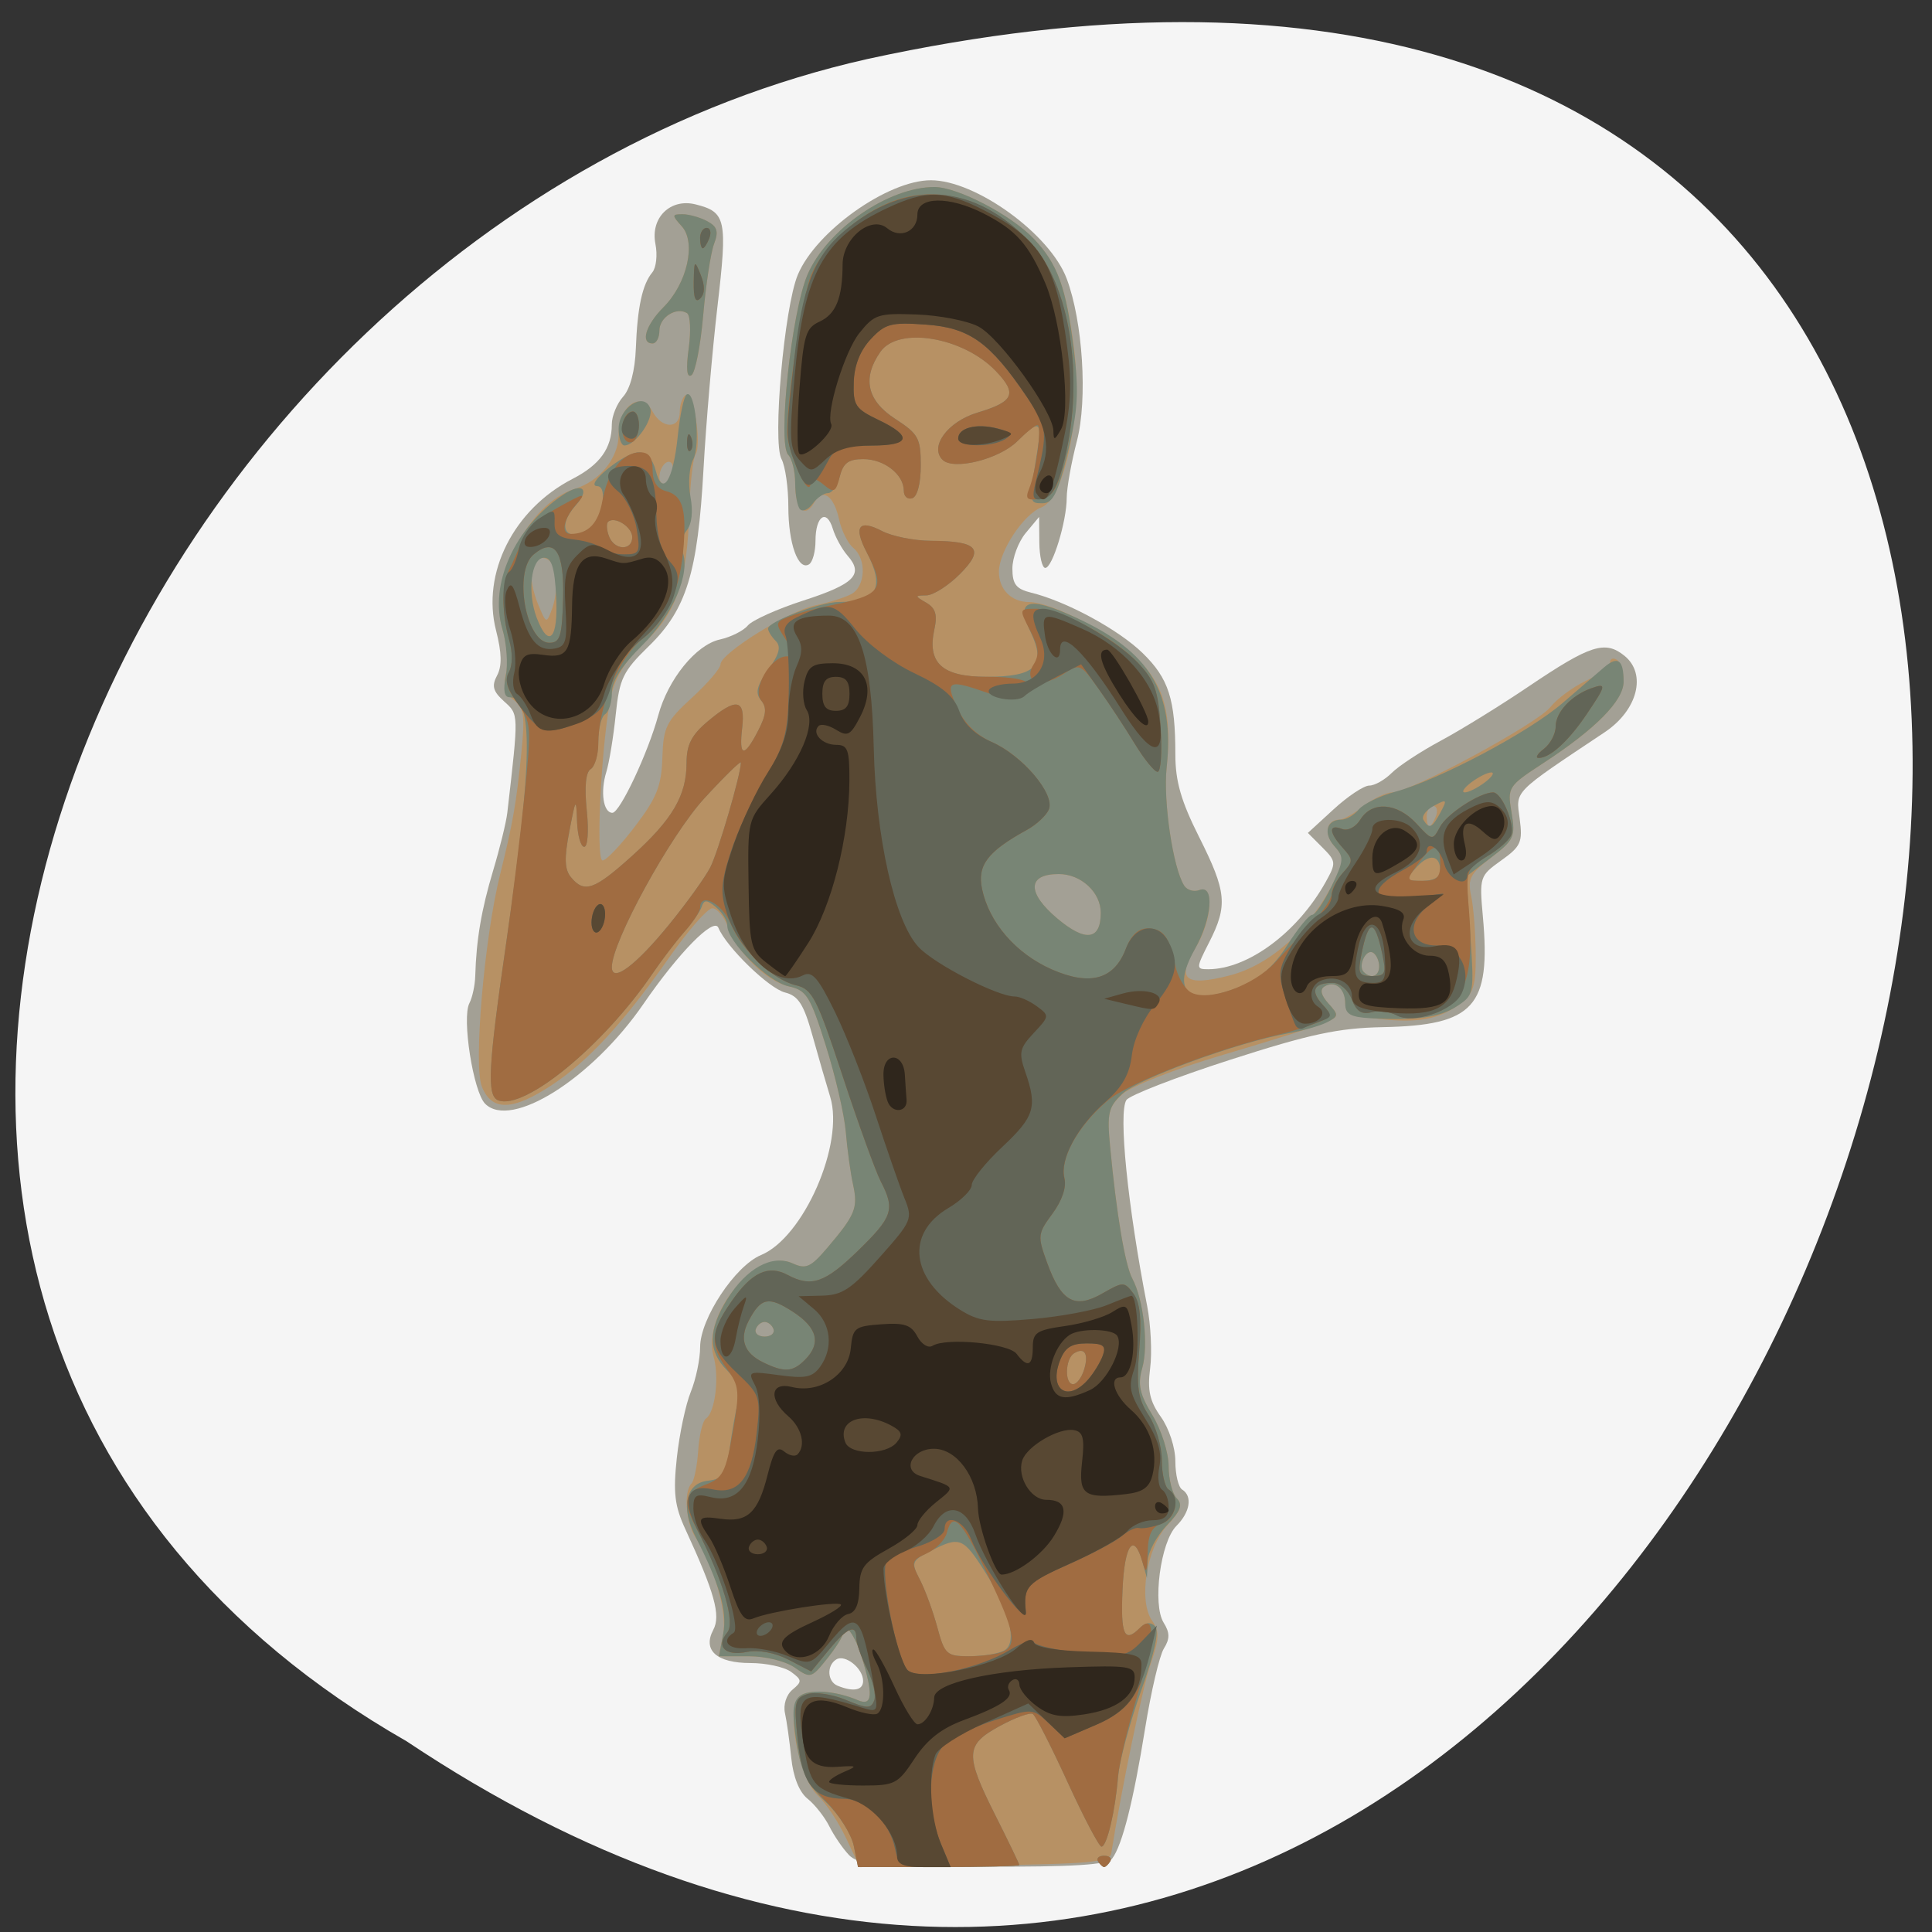 <svg xmlns="http://www.w3.org/2000/svg" viewBox="0 0 256 256"><rect x="0" y="0" width="256" height="256" fill="#333333" stroke="none"/><g style="fill:#f5f5f5"><path d="m -1374.42 1658.71 c 127.95 -192.46 -280.09 -311 -226.07 -62.2 23.02 102.82 167.39 165.22 226.07 62.2 z" transform="matrix(0 0.986 -0.982 0 1682.72 1585.9)" style="color:#000"/></g><g transform="matrix(0.58 0 0 0.657 81.16 50.651)"><path d="m 53.974 296.98 c -1.375 -1.275 -3.376 -3.862 -4.448 -5.749 -1.071 -1.886 -3.306 -4.387 -4.966 -5.558 -1.9 -1.34 -3.279 -4.39 -3.721 -8.231 -0.386 -3.356 -1.033 -7.42 -1.438 -9.03 -0.423 -1.682 0.308 -3.696 1.716 -4.729 2.222 -1.631 2.193 -1.967 -0.311 -3.586 -1.52 -0.983 -5.686 -1.787 -9.258 -1.787 -7.758 0 -11.02 -2.57 -8.517 -6.708 1.745 -2.884 0.284 -7.523 -6.393 -20.294 -2.442 -4.671 -2.803 -7.353 -1.94 -14.404 0.583 -4.765 2.02 -10.746 3.191 -13.29 1.172 -2.544 2.13 -6.605 2.13 -9.02 0 -5.725 8 -16.404 13.915 -18.57 9.739 -3.567 19.09 -22.459 15.797 -31.906 -0.856 -2.455 -2.673 -8 -4.04 -12.333 -1.993 -6.321 -3.229 -8.04 -6.285 -8.714 -3.678 -0.816 -13.406 -9.162 -15.22 -13.06 -1.021 -2.193 -9.05 5.02 -17.11 15.364 -11.722 15.06 -30.25 25.376 -36.17 20.14 -2.717 -2.402 -5.361 -17.306 -3.599 -20.288 0.675 -1.142 1.277 -3.612 1.337 -5.487 0.237 -7.3 1.396 -13.338 4.08 -21.243 1.537 -4.527 2.995 -9.774 3.241 -11.66 2.626 -20.18 2.638 -19.788 -0.719 -22.464 -2.561 -2.042 -2.894 -3.125 -1.611 -5.243 1.141 -1.885 1.069 -4.557 -0.243 -9.09 c -3.344 -11.541 4.03 -24.437 17.479 -30.553 6.249 -2.842 8.972 -6.177 8.972 -10.989 0 -1.688 1.166 -4.208 2.592 -5.601 1.611 -1.574 2.707 -5.249 2.897 -9.71 0.353 -8.306 1.485 -12.922 3.766 -15.352 c 0.889 -0.947 1.208 -3.521 0.711 -5.722 -1.193 -5.274 3.399 -9.268 9.179 -7.985 6.956 1.544 7.31 3.01 4.987 20.607 -1.188 9 -2.622 23.771 -3.188 32.825 -1.303 20.861 -3.899 28.28 -12.478 35.652 -5.928 5.095 -6.721 6.542 -7.573 13.827 -0.523 4.475 -1.49 9.679 -2.148 11.566 -1.402 4.02 -0.691 8.231 1.389 8.231 1.706 0 8.141 -12.07 10.475 -19.655 2.25 -7.308 8.633 -14.242 14.08 -15.301 2.511 -0.488 5.382 -1.757 6.381 -2.822 0.999 -1.064 6.717 -3.331 12.706 -5.04 11.628 -3.312 13.826 -5.274 10.11 -9.02 -1.282 -1.292 -2.813 -3.747 -3.402 -5.456 -1.418 -4.115 -3.95 -2.564 -3.95 2.421 0 2.174 -0.663 4.316 -1.473 4.759 -2.474 1.352 -4.732 -4.192 -4.732 -11.618 0 -3.872 -0.704 -8.203 -1.565 -9.625 -2.099 -3.468 0.625 -30.608 3.729 -37.16 4.157 -8.775 20.563 -19.06 30.402 -19.06 10.236 0 27.19 10.836 31.02 19.832 3.691 8.654 4.814 24.353 2.343 32.743 -1.283 4.354 -2.332 9.513 -2.332 11.463 0 4.732 -3.261 14.15 -4.899 14.15 -0.718 0 -1.329 -2.315 -1.357 -5.144 l -0.052 -5.144 l -3.051 3.238 c -1.678 1.781 -3.051 5.01 -3.051 7.176 0 3.157 0.845 4.12 4.266 4.859 8.04 1.737 19.948 7.43 25.483 12.184 5.95 5.111 7.481 9.298 7.481 20.463 0 5.393 1.309 9.408 5.425 16.633 6.28 11.03 6.582 13.816 2.3 21.239 -3.02 5.235 -3.03 5.432 -0.231 5.432 9.09 0 20.465 -7.459 26.851 -17.602 2.425 -3.852 2.389 -4.176 -0.764 -6.965 l -3.307 -2.925 l 5.892 -4.773 c 3.241 -2.625 6.9 -4.773 8.133 -4.773 1.232 0 3.541 -1.15 5.131 -2.556 1.59 -1.406 6.65 -4.337 11.247 -6.514 4.596 -2.177 13.616 -7.093 20.04 -10.925 14.08 -8.39 17.47 -9.348 21.893 -6.181 5.128 3.672 2.982 10.992 -4.516 15.41 -21.16 12.465 -20.304 11.702 -19.435 17.43 0.72 4.747 0.296 5.593 -4.22 8.438 -4.909 3.091 -5 3.343 -4.181 11.35 1.861 18.15 -1.998 21.904 -22.879 22.267 -10.162 0.177 -16.631 1.398 -34.856 6.581 -12.308 3.5 -22.974 7.15 -23.701 8.112 -1.879 2.483 0.275 21.371 4.735 41.53 0.835 3.772 1.142 9.433 0.683 12.579 -0.648 4.442 -0.098 6.635 2.462 9.814 1.867 2.319 3.296 6.197 3.296 8.945 0 2.668 0.698 5.233 1.551 5.699 2.411 1.318 1.835 4.55 -1.306 7.328 -3.638 3.217 -5.521 15.834 -2.915 19.524 1.432 2.028 1.442 3.239 0.045 5.219 -1 1.418 -2.93 8.671 -4.285 16.12 -2.667 14.649 -5.21 23.52 -7.52 26.23 -1.08 1.267 -8.809 1.693 -29.582 1.633 -24.307 -0.07 -28.459 -0.396 -30.62 -2.401 z m 3.276 -35.07 c 0 -2.532 -4.112 -5.427 -6.137 -4.32 -2.231 1.219 -2.035 4.461 0.32 5.302 3.611 1.288 5.817 0.916 5.817 -0.981 z" style="fill:#a3a095"/><path d="m 53.37 293.65 c -1.706 -3.211 -4.644 -7.121 -6.529 -8.687 -4.406 -3.663 -7.282 -17.619 -4.11 -19.947 2.07 -1.519 8.19 -1.153 13.354 0.8 3.322 1.256 3.531 -1.113 0.786 -8.891 -1.681 -4.762 -4.261 -7.435 -4.284 -4.437 -0.004 0.566 -1.638 2.83 -3.63 5.03 -3.502 3.87 -3.746 3.927 -7.318 1.715 -2.092 -1.296 -6.658 -2.289 -10.525 -2.289 h -6.829 l 0.988 -4.369 c 0.992 -4.388 -2.119 -14.05 -6.312 -19.599 -2.203 -2.916 -2.744 -9.25 -0.928 -10.856 0.614 -0.543 1.31 -3.54 1.546 -6.661 0.236 -3.12 1.026 -6.02 1.755 -6.443 2.108 -1.224 3.108 -8.36 1.755 -12.53 -2.785 -8.587 10.06 -22 17.996 -18.805 3.128 1.26 4.161 0.863 7.941 -3.057 6.462 -6.701 7.099 -8.08 5.929 -12.811 -0.588 -2.377 -1.332 -7.147 -1.654 -10.599 -0.322 -3.452 -2.372 -11.276 -4.554 -17.387 -3.546 -9.927 -4.438 -11.202 -8.374 -11.966 -5.133 -0.997 -11.707 -6.646 -14.01 -12.04 -0.886 -2.075 -2.501 -3.751 -3.589 -3.726 -1.088 0.026 -5.468 4.441 -9.734 9.812 -10.608 13.355 -18.412 20.861 -26.799 25.773 -9.03 5.29 -13.821 5.402 -16.09 0.378 -1.948 -4.318 0.566 -30.05 4.189 -42.868 2.89 -10.227 3.69 -14.277 4.848 -24.552 0.842 -7.467 0.578 -9.04 -1.771 -10.561 -1.987 -1.285 -2.478 -2.781 -1.752 -5.337 0.554 -1.954 0.205 -5.922 -0.776 -8.818 -3.284 -9.694 5.887 -25.545 16.432 -28.399 5.784 -1.566 10.08 -6.258 10.08 -11 0 -5.834 5.153 -8.913 7.746 -4.628 2.132 3.522 6.216 3.587 6.216 0.098 0 -1.464 0.611 -2.996 1.357 -3.405 1.716 -0.938 3.746 9.8 2.256 11.932 -0.609 0.871 -1.249 5.931 -1.424 11.244 c -0.469 14.291 -2.925 20.743 -10.137 26.632 -4.066 3.32 -6.688 6.922 -7.637 10.493 -2.213 8.327 -3.743 33.559 -2.035 33.559 c 0.808 0 4.152 -3.113 7.433 -6.917 4.922 -5.708 6.01 -8.116 6.211 -13.778 0.222 -6.189 0.885 -7.378 6.764 -12.13 3.585 -2.898 6.518 -5.924 6.518 -6.725 0 -2.233 15.601 -10.787 21.718 -11.908 2.986 -0.547 6.651 -1.561 8.144 -2.252 3.28 -1.52 3.57 -7.06 0.488 -9.319 -1.225 -0.899 -2.675 -3.437 -3.222 -5.639 -1.231 -4.956 -3.797 -6.536 -5.709 -3.514 -2.1 3.319 -4.354 1.373 -4.354 -3.758 0 -2.445 -0.71 -5.074 -1.578 -5.841 -2.504 -2.214 0.722 -28.861 4.404 -36.38 4.461 -9.105 18.489 -17.649 28.976 -17.649 5.319 0 17.616 5.669 22.781 10.503 5.319 4.978 7.281 9.662 9.08 21.672 1.958 13.08 -2.054 30.622 -7.413 32.424 -4.07 1.368 -9.696 8.891 -9.705 12.975 -0.007 3.585 2.829 6.101 6.897 6.118 5.194 0.022 18.673 6.211 24.588 11.29 6.284 5.396 8.127 11.355 6.829 22.08 -0.82 6.775 1.461 20.338 4.01 23.828 0.664 0.91 2.232 1.307 3.484 0.882 3.476 -1.18 2.891 6.159 -0.934 11.707 -4.386 6.362 -2.309 7.82 7.857 5.516 9.32 -2.112 18.532 -9.45 23.801 -18.958 2.384 -4.301 2.393 -4.883 0.109 -7.115 -2.49 -2.433 -1.861 -5.347 1.153 -5.347 0.882 0 3.378 -1.235 5.547 -2.744 2.169 -1.509 5.105 -2.744 6.524 -2.744 4.056 0 33.13 -13.855 36.12 -17.21 1.477 -1.66 5.147 -4.052 8.157 -5.315 3.01 -1.263 5.472 -2.921 5.472 -3.684 0 -0.764 0.698 -1.01 1.551 -0.541 0.853 0.466 1.551 2.389 1.551 4.274 0 3.97 -6.182 9.551 -18.343 16.559 -8.092 4.664 -8.24 4.867 -7.259 9.997 0.925 4.843 0.579 5.52 -4.609 9.02 -4.813 3.246 -5.471 4.34 -4.635 7.705 0.536 2.157 1.01 7.399 1.053 11.649 0.067 6.563 -0.474 8.095 -3.586 10.171 -4.742 3.163 -9.745 3.966 -18.853 3.02 -5.745 -0.594 -7.368 -1.307 -7.368 -3.234 0 -2.899 -2.404 -4.549 -4.755 -3.264 -1.084 0.593 -0.752 1.783 0.967 3.463 2.479 2.422 2.422 2.632 -1.062 3.915 -2.025 0.745 -12.408 3.626 -23.07 6.401 -10.948 2.848 -20.962 6.309 -23 7.947 -3.181 2.558 -3.513 3.796 -2.801 10.451 1.473 13.767 3.419 23.977 5.1 26.755 2.577 4.259 3.723 13.469 2.244 18.03 -1.069 3.297 -0.597 5.21 2.346 9.51 2.035 2.973 3.688 7.563 3.692 10.253 0.005 2.678 0.841 5.607 1.859 6.507 1.434 1.268 0.952 2.489 -2.138 5.419 -4.768 4.52 -6.703 15.213 -3.486 19.273 1.695 2.141 1.641 3.586 -0.327 8.629 -1.875 4.807 -6.76 25.556 -9.02 38.29 -0.306 1.728 -4.94 2.114 -28.916 2.409 l -28.551 0.352 l -3.103 -5.839 z m -16.585 -102.65 c -0.306 -0.811 -1.219 -1.475 -2.03 -1.475 -0.811 0 -1.724 0.664 -2.03 1.475 -0.306 0.811 0.608 1.475 2.03 1.475 1.422 0 2.335 -0.664 2.03 -1.475 z m 138.36 -73.21 c 0 -1.087 -0.625 -2.318 -1.389 -2.736 -1.597 -0.873 -3.522 2.656 -2.124 3.892 1.665 1.472 3.513 0.863 3.513 -1.157 z m -63.6 -10.772 c 0 -4.147 -4.513 -7.828 -9.597 -7.828 -7.188 0 -7.329 3.75 -0.337 8.955 6.44 4.794 9.933 4.397 9.933 -1.127 z m 76.57 -19.488 c 0.491 -1.132 0.217 -2.058 -0.61 -2.058 -0.826 0 -1.503 0.926 -1.503 2.058 0 1.132 0.274 2.058 0.61 2.058 0.335 0 1.011 -0.926 1.503 -2.058 z m -200.99 -48.645 c -0.53 -4.02 -4.793 -4.757 -5.617 -0.973 -0.301 1.38 0.337 4.396 1.418 6.702 1.957 4.178 1.969 4.182 3.311 0.973 0.741 -1.771 1.14 -4.787 0.888 -6.702 z m 26.688 -21.477 c 0 -1.132 -0.698 -1.676 -1.551 -1.21 -0.853 0.466 -1.551 1.774 -1.551 2.905 0 1.132 0.698 1.676 1.551 1.21 0.853 -0.466 1.551 -1.774 1.551 -2.905 z m 3.595 -24.26 c 0.539 -3.48 0.363 -6.665 -0.392 -7.078 -2.424 -1.325 -6.306 0.842 -6.306 3.521 0 1.428 -0.698 2.597 -1.551 2.597 -2.85 0 -1.595 -3.703 2.476 -7.303 5.422 -4.795 7.537 -13.05 4.181 -16.333 -2.285 -2.233 -2.27 -2.428 0.185 -2.428 1.468 0 3.997 0.629 5.621 1.397 2.326 1.101 2.66 2.074 1.576 4.595 -0.756 1.759 -1.873 8.243 -2.481 14.409 -0.608 6.166 -1.822 11.602 -2.698 12.08 -1.052 0.575 -1.259 -1.278 -0.611 -5.458 z" style="fill:#b79164"/><path d="m 55.11 295.17 c -0.535 -2.364 -3.394 -6.319 -6.354 -8.787 -4.31 -3.595 -5.653 -6.02 -6.744 -12.167 -1.047 -5.906 -0.882 -8.03 0.717 -9.203 2.07 -1.519 8.19 -1.153 13.354 0.8 3.322 1.256 3.531 -1.113 0.786 -8.891 -1.681 -4.762 -4.261 -7.435 -4.284 -4.437 -0.004 0.566 -1.638 2.83 -3.63 5.03 -3.502 3.87 -3.746 3.927 -7.318 1.715 -2.088 -1.293 -6.657 -2.289 -10.504 -2.289 h -6.808 l 0.972 -4.583 c 0.953 -4.492 -0.864 -10.11 -6.291 -19.443 -3.482 -5.99 -2.306 -10.853 2.75 -11.372 3.536 -0.363 4.19 -1.213 5.01 -6.515 0.52 -3.354 1.368 -7.588 1.885 -9.41 0.669 -2.356 -0.05 -4.187 -2.491 -6.345 -4.349 -3.846 -4.347 -8.05 0.007 -14.277 4.428 -6.336 10.301 -9.178 15.03 -7.274 2.985 1.203 4.101 0.76 7.826 -3.103 6.462 -6.701 7.099 -8.08 5.929 -12.811 -0.588 -2.377 -1.332 -7.147 -1.654 -10.599 -0.322 -3.452 -2.372 -11.276 -4.554 -17.387 -3.591 -10.05 -4.404 -11.195 -8.527 -11.996 -4.734 -0.919 -13.996 -9.01 -13.996 -12.232 0 -1.013 -1.161 -2.689 -2.579 -3.725 -2.101 -1.533 -2.706 -1.549 -3.263 -0.086 -0.376 0.988 -2.182 3.289 -4.01 5.112 -1.832 1.823 -5.075 5.58 -7.208 8.348 -11.196 14.531 -29.24 27.627 -35.26 25.585 -2.655 -0.901 -2.329 -6.566 1.838 -31.925 6.03 -36.711 6.21 -49.38 0.692 -49.38 -1.171 0 -1.45 -1.475 -0.812 -4.294 0.534 -2.362 0.188 -6.607 -0.77 -9.433 -3.069 -9.06 2.779 -20.524 13.808 -27.07 4.434 -2.631 6.356 -1.218 2.915 2.144 -4.432 4.331 -2.206 7.662 3.118 4.667 2.885 -1.623 4.368 -8.53 1.842 -8.582 -3.202 -0.066 6.152 -6.816 9.446 -6.816 1.785 0 3.232 1.353 3.877 3.628 1.555 5.478 3.991 2.146 5.05 -6.902 0.499 -4.279 1.419 -8.06 2.044 -8.401 1.947 -1.064 3.226 10.234 1.484 13.11 -0.904 1.494 -1.186 4.875 -0.626 7.514 0.641 3.02 0.314 5.546 -0.883 6.822 -1.045 1.114 -1.467 3.03 -0.936 4.247 1.901 4.381 -2.197 12.799 -9.204 18.908 -4.606 4.02 -6.926 7.21 -6.926 9.538 0 1.925 -0.698 3.881 -1.551 4.348 -0.853 0.466 -1.551 2.936 -1.551 5.487 0 2.552 -0.786 5.069 -1.746 5.594 -1.127 0.616 -1.442 3.566 -0.888 8.312 0.485 4.154 0.232 7.357 -0.58 7.357 -0.792 0 -1.531 -2.315 -1.643 -5.144 -0.192 -4.845 -0.295 -4.727 -1.765 2.033 -1.184 5.442 -1.088 7.68 0.394 9.26 3.048 3.248 5.297 2.557 13.881 -4.269 c 9.296 -7.391 12.513 -12.234 12.513 -18.837 c 0 -3.617 1.136 -5.593 4.773 -8.299 6.625 -4.93 8.704 -4.602 7.932 1.25 -0.781 5.918 0.412 6.11 3.641 0.587 1.89 -3.232 2.046 -4.659 0.671 -6.125 -1.396 -1.487 -1.031 -2.857 1.645 -6.18 2.543 -3.158 2.984 -4.67 1.696 -5.81 -0.958 -0.847 -1.742 -1.967 -1.742 -2.489 0 -1.416 11.917 -5.362 16.193 -5.362 8.765 0 10.557 -2.869 6.299 -10.09 -3.02 -5.12 -1.742 -6.657 3.518 -4.231 2.332 1.076 7.381 1.969 11.22 1.985 10.76 0.045 12.326 1.645 6.581 6.725 -2.635 2.33 -6.067 4.256 -7.625 4.279 -2.729 0.04 -2.73 0.095 -0.025 1.487 2.103 1.082 2.567 2.422 1.844 5.33 -1.692 6.812 1.743 9.603 11.818 9.603 11.359 0 13.834 -2.2 10.153 -9.03 -3.527 -6.54 -0.633 -7.36 10.323 -2.925 16.983 6.876 22.601 15.06 20.763 30.25 -0.82 6.775 1.461 20.338 4.01 23.828 0.664 0.91 2.232 1.307 3.484 0.882 3.489 -1.184 2.885 5.736 -1.04 11.911 -5.648 8.887 -1.468 11.778 10.77 7.448 4.02 -1.424 7.389 -4.102 10.339 -8.231 2.406 -3.366 4.955 -6.12 5.665 -6.12 0.71 0 2.699 -2.578 4.421 -5.73 2.873 -5.258 2.927 -5.929 0.66 -8.144 -2.624 -2.564 -1.787 -5.331 1.613 -5.331 1.125 0 2.91 -0.922 3.967 -2.048 1.057 -1.126 4.781 -2.729 8.276 -3.561 9.932 -2.365 30.578 -12.02 38.27 -17.895 3.839 -2.933 8.144 -6.2 9.566 -7.261 3.106 -2.318 4.395 -1.453 4.395 2.949 0 3.807 -6.385 9.52 -18.343 16.412 -8.092 4.664 -8.24 4.867 -7.259 9.997 0.926 4.849 0.582 5.518 -4.66 9.05 l -5.661 3.818 l 0.913 11.934 c 0.891 11.647 0.819 11.989 -3 14.201 -3.969 2.3 -9.265 2.958 -19.774 2.458 -4.617 -0.22 -5.817 -0.826 -5.817 -2.939 0 -3.066 -2.347 -4.771 -4.755 -3.455 -1.088 0.595 -0.779 1.757 0.904 3.401 2.381 2.327 2.362 2.587 -0.287 3.799 -1.564 0.715 -5.636 1.734 -9.05 2.265 -11.195 1.74 -34.05 9.11 -37.736 12.167 -3.174 2.633 -3.511 3.905 -2.801 10.545 1.473 13.767 3.419 23.977 5.1 26.755 2.577 4.259 3.723 13.469 2.244 18.03 -1.069 3.297 -0.597 5.21 2.346 9.51 2.035 2.973 3.688 7.563 3.692 10.253 0.005 2.678 0.841 5.607 1.859 6.507 1.434 1.268 0.91 2.506 -2.327 5.494 -2.298 2.121 -4.248 5.366 -4.333 7.211 l -0.155 3.354 l -1.01 -3.167 c -1.979 -6.212 -4.115 -3.609 -4.57 5.568 -0.454 9.164 0.415 10.807 4.03 7.613 1.227 -1.085 2.384 -1.184 3.396 -0.289 1.012 0.895 -0.063 5.311 -3.155 12.963 -2.579 6.384 -4.933 14.08 -5.231 17.09 -0.723 7.332 -2.61 14.404 -3.843 14.404 -0.549 0 -4.05 -5.881 -7.778 -13.07 -3.729 -7.188 -7.295 -13.351 -7.925 -13.695 -0.63 -0.345 -4.02 0.752 -7.528 2.438 -7.916 3.801 -8.02 5.705 -0.973 18.08 2.984 5.238 5.425 9.714 5.425 9.945 0 0.232 -8.29 0.422 -18.421 0.422 h -18.421 l -0.972 -4.299 z m 34.49 -39.448 c 2.923 -1.638 1.129 -7.95 -4.484 -15.778 -5.01 -6.986 -5.811 -7.257 -12.45 -4.221 -4.38 2 -4.491 2.272 -2.412 5.83 1.199 2.052 2.978 6.354 3.953 9.56 1.684 5.536 2.064 5.829 7.531 5.809 3.167 -0.011 6.705 -0.552 7.862 -1.2 z m 18.1 -56.5 c 1.162 -3.239 0.176 -4.714 -2.261 -3.382 -2.035 1.112 -2.205 6.229 -0.208 6.229 0.796 0 1.907 -1.281 2.469 -2.847 z m -70.916 -8.23 c -0.306 -0.811 -1.219 -1.475 -2.03 -1.475 -0.811 0 -1.724 0.664 -2.03 1.475 -0.306 0.811 0.608 1.475 2.03 1.475 1.422 0 2.335 -0.664 2.03 -1.475 z m -23.727 -81.76 c 3.93 -4.266 8.094 -9.38 9.255 -11.364 1.817 -3.108 7.01 -18.786 7.01 -21.16 0 -0.45 -3.765 2.803 -8.367 7.229 c -7.789 7.493 -21.11 28.949 -21.11 34.01 c 0 3.301 5.46 -0.3 13.206 -8.709 z m 162.09 8.552 c 0 -1.087 -0.625 -2.318 -1.389 -2.736 -1.597 -0.873 -3.522 2.656 -2.124 3.892 1.665 1.472 3.513 0.863 3.513 -1.157 z m -63.6 -10.772 c 0 -4.147 -4.513 -7.828 -9.597 -7.828 -7.188 0 -7.329 3.75 -0.337 8.955 6.44 4.794 9.933 4.397 9.933 -1.127 z m 77.56 -8.433 c 0 -3.274 -2.517 -3.613 -5.462 -0.735 -2.697 2.636 -2.66 2.711 1.344 2.711 2.552 0 4.119 -0.752 4.119 -1.977 z m 0.063 -11.845 c 1.581 -2.613 1.455 -2.72 -1.54 -1.303 -1.795 0.849 -2.854 2.131 -2.353 2.847 1.323 1.893 1.967 1.637 3.893 -1.544 z m 10.112 -6.03 c 1.656 -1.108 2.313 -2.01 1.46 -2.01 -0.853 0 -2.906 0.906 -4.562 2.01 -1.656 1.108 -2.313 2.01 -1.46 2.01 0.853 0 2.906 -0.906 4.562 -2.01 z m -212.15 -37.425 c -0.349 -5.914 -1.047 -7.888 -2.792 -7.888 -2.908 0 -3.867 6.959 -1.666 12.08 2.75 6.397 4.96 4.319 4.458 -4.193 z m 17.374 -12.05 c 0 -2.076 -4.09 -4.342 -5.533 -3.066 -0.41 0.362 -0.305 1.673 0.233 2.913 c 1.234 2.844 5.3 2.962 5.3 0.153 m 106.42 267.08 c -0.439 -0.629 0.187 -1.143 1.391 -1.143 1.205 0 1.831 0.514 1.391 1.143 -0.439 0.629 -1.066 1.143 -1.391 1.143 -0.326 0 -0.952 -0.514 -1.391 -1.143 z m -68.07 -272.68 c -0.616 -0.545 -1.121 -2.925 -1.121 -5.289 0 -2.364 -0.71 -4.926 -1.578 -5.693 -2.504 -2.214 0.722 -28.861 4.404 -36.38 4.461 -9.105 18.489 -17.649 28.976 -17.649 5.319 0 17.616 5.669 22.781 10.503 5.423 5.076 7.319 9.746 9.08 22.361 1.182 8.484 0.933 12.199 -1.38 20.635 -2.29 8.352 -3.381 10.288 -5.791 10.288 -3.09 0 -3.092 -0.022 -1.168 -10.631 1.09 -6.01 0.413 -6.292 -4.535 -1.917 -4.142 3.663 -14.635 5.969 -17.13 3.765 -3.02 -2.669 1.226 -7.718 7.993 -9.512 8.345 -2.211 9.147 -3.807 4.204 -8.369 -7.463 -6.889 -22.272 -9.08 -26.376 -3.895 -4.215 5.322 -3.083 9.827 3.402 13.538 5.273 3.02 5.817 3.895 5.817 9.375 0 3.618 -0.779 6.276 -1.939 6.618 -1.066 0.314 -1.939 -0.362 -1.939 -1.502 0 -3.289 -4.486 -6.385 -9.25 -6.385 -3.373 0 -4.598 0.786 -5.348 3.429 -0.535 1.886 -1.756 3.429 -2.712 3.429 -0.956 0 -2.533 0.96 -3.503 2.134 -0.971 1.174 -2.269 1.688 -2.886 1.143 z m -41.453 -16.261 c 0 -4.21 5.732 -7.535 7.192 -4.172 0.923 2.127 -3.302 7.553 -5.881 7.553 -0.721 0 -1.311 -1.522 -1.311 -3.381 z m 16.01 -16.236 c 0.539 -3.48 0.363 -6.665 -0.392 -7.078 -2.424 -1.325 -6.306 0.842 -6.306 3.521 0 1.428 -0.698 2.597 -1.551 2.597 -2.85 0 -1.595 -3.703 2.476 -7.303 5.422 -4.795 7.537 -13.05 4.181 -16.333 -2.285 -2.233 -2.27 -2.428 0.185 -2.428 1.468 0 3.997 0.629 5.621 1.397 2.326 1.101 2.66 2.074 1.576 4.595 -0.756 1.759 -1.873 8.243 -2.481 14.409 -0.608 6.166 -1.822 11.602 -2.698 12.08 -1.052 0.575 -1.259 -1.278 -0.611 -5.458 z" style="fill:#788575"/><path d="m 55.13 295.22 c -0.528 -2.334 -3.428 -6.426 -6.444 -9.09 -4.619 -4.085 -5.631 -6.096 -6.418 -12.754 -0.846 -7.154 -0.631 -7.99 2.258 -8.8 1.756 -0.493 5.717 0.037 8.803 1.177 4.833 1.786 5.729 1.801 6.462 0.113 0.468 -1.078 -0.261 -3.931 -1.619 -6.339 -1.359 -2.408 -2.47 -5.21 -2.47 -6.225 0 -2.962 -2.039 -2.181 -6.315 2.418 l -3.988 4.29 l -5.147 -2.353 c -3.137 -1.434 -6.856 -2.051 -9.525 -1.579 -4.979 0.881 -7.197 -1.062 -4.497 -3.939 1.878 -2 -1.103 -10.975 -6.834 -20.574 -3.465 -5.804 -3.1 -7.575 1.903 -9.245 3.886 -1.297 4.58 -2.48 6.163 -10.512 1.632 -8.279 1.523 -9.367 -1.277 -12.767 -4.048 -4.916 -3.863 -7.458 0.995 -13.657 4.595 -5.863 8.397 -7.443 12.847 -5.337 5.382 2.547 8.525 1.59 16.06 -4.889 7.958 -6.842 8.506 -8.312 5.206 -13.965 -1.189 -2.037 -5.103 -11.58 -8.697 -21.21 -5.879 -15.745 -6.946 -17.586 -10.636 -18.353 -5.384 -1.119 -12.355 -6.926 -15.01 -12.502 -1.922 -4.04 -6.933 -6.322 -6.933 -3.157 0 0.716 -1.571 2.862 -3.49 4.769 -1.92 1.907 -5.235 5.733 -7.368 8.501 -11.196 14.531 -29.24 27.627 -35.26 25.585 -2.657 -0.902 -2.327 -6.607 1.845 -31.925 1.305 -7.922 3.156 -21.1 4.113 -29.29 1.675 -14.335 1.616 -15.03 -1.605 -18.883 -2.392 -2.861 -2.936 -4.646 -1.912 -6.265 0.851 -1.345 0.877 -3.979 0.064 -6.486 -1.753 -5.405 -1.747 -11.172 0.015 -14.204 0.761 -1.31 2.066 -3.925 2.899 -5.811 0.833 -1.886 4.573 -4.922 8.311 -6.746 5.999 -2.927 6.478 -2.995 4.082 -0.578 -2.934 2.959 -3.583 5.952 -1.29 5.952 4.02 0 6.347 -2.129 7.262 -6.648 1.196 -5.91 4.624 -9.813 8.618 -9.813 2.046 0 2.862 1.014 2.862 3.558 0 2.384 1.01 3.791 3.051 4.263 3.67 0.849 4.637 3.399 4.065 10.718 -0.697 8.921 -3.825 15.302 -9.319 19.01 -5.45 3.676 -10.207 13.59 -10.207 21.273 0 2.266 -0.786 4.549 -1.746 5.074 -1.127 0.616 -1.442 3.566 -0.888 8.312 0.485 4.154 0.232 7.357 -0.58 7.357 -0.792 0 -1.531 -2.315 -1.643 -5.144 -0.192 -4.845 -0.295 -4.727 -1.765 2.033 -1.184 5.442 -1.088 7.68 0.394 9.26 3.048 3.248 5.297 2.557 13.881 -4.269 c 9.296 -7.391 12.513 -12.234 12.513 -18.837 c 0 -3.617 1.136 -5.593 4.773 -8.299 6.625 -4.93 8.704 -4.602 7.932 1.25 -0.781 5.918 0.412 6.11 3.641 0.587 1.859 -3.179 2.034 -4.673 0.712 -6.081 -2.148 -2.289 2.156 -8.91 5.793 -8.91 2.01 0 1.977 -0.472 -0.227 -3.447 -2.451 -3.308 -2.411 -3.495 0.985 -4.626 1.947 -0.649 5.982 -1.613 8.968 -2.143 12.12 -2.149 12.999 -3.27 8.531 -10.846 -3.02 -5.12 -1.742 -6.657 3.518 -4.231 2.332 1.076 7.381 1.969 11.22 1.985 10.76 0.045 12.326 1.645 6.581 6.725 -2.635 2.33 -6.067 4.256 -7.625 4.279 -2.729 0.04 -2.73 0.095 -0.025 1.487 2.103 1.082 2.567 2.422 1.844 5.33 -1.698 6.835 1.737 9.603 11.916 9.603 9.04 0 12.04 1.337 8.621 3.837 -1.328 0.97 -3.84 0.813 -8.127 -0.51 -9.332 -2.878 -10.03 -2.598 -7.227 2.88 1.633 3.187 4.398 5.584 8.112 7.03 6.829 2.664 14.214 10.393 12.877 13.475 -0.524 1.207 -2.787 3.085 -5.03 4.173 -9.01 4.373 -11.394 7.153 -10.244 11.951 1.62 6.756 7.714 12.972 15.83 16.15 8.812 3.447 14.359 2.091 17.03 -4.163 1.138 -2.665 2.819 -4.066 4.881 -4.066 3.636 0 5 1.575 6.324 7.294 0.522 2.257 2.091 4.741 3.486 5.519 3.802 2.121 14.432 -1.176 19.503 -6.05 2.346 -2.253 6.184 -5.871 8.531 -8.04 2.346 -2.168 4.266 -4.727 4.266 -5.685 0 -0.958 1.155 -2.871 2.567 -4.251 2.389 -2.334 2.389 -2.683 0 -5.02 -3.202 -3.129 -3.306 -4.895 -0.226 -3.849 1.372 0.466 3.131 -0.325 4.251 -1.911 2.647 -3.748 8.36 -3.381 12.761 0.818 3.652 3.485 3.712 3.492 5.401 0.7 1.609 -2.659 9.122 -6.967 12.149 -6.967 1.961 0 5.05 6.476 4.114 8.63 -0.43 0.992 -2.948 2.935 -5.595 4.317 -4.773 2.493 -4.806 2.588 -3.982 11.588 1.132 12.359 -1.151 17.973 -8.172 20.1 -3.607 1.092 -6.394 1.203 -8.303 0.33 -1.58 -0.723 -4.236 -0.999 -5.902 -0.614 -2.18 0.504 -3.429 -0.23 -4.457 -2.62 -0.803 -1.869 -2.688 -3.321 -4.31 -3.321 -4.363 0 -5.239 1.56 -2.422 4.312 2.374 2.32 2.272 2.566 -1.616 3.873 -2.283 0.768 -6.04 1.781 -8.349 2.252 -14.381 2.934 -34.32 9.73 -39.1 13.328 -6.75 5.079 -10.905 11.65 -9.842 15.565 0.502 1.849 -0.537 4.588 -2.742 7.225 -3.4 4.066 -3.45 4.491 -1.194 9.964 3.222 7.813 6.298 9.314 12.581 6.138 4.79 -2.421 5.02 -2.421 7.094 0 1.541 1.797 1.917 5.05 1.338 11.535 -0.662 7.411 -0.271 9.752 2.174 13.03 1.639 2.199 2.985 6.277 2.991 9.06 0.006 2.785 0.708 5.445 1.561 5.911 2.694 1.472 1.681 5.952 -1.551 6.859 -2.319 0.651 -3.142 2.147 -3.257 5.923 -0.123 4.01 -0.362 4.399 -1.163 1.884 -1.979 -6.212 -4.115 -3.609 -4.57 5.568 -0.448 9.04 0.425 10.798 3.851 7.768 3.715 -3.285 3.567 1.842 -0.385 13.297 -2.255 6.537 -4.294 14.12 -4.531 16.844 -0.582 6.697 -2.518 13.875 -3.743 13.875 -0.549 0 -4.05 -5.881 -7.778 -13.07 -3.729 -7.188 -7.295 -13.351 -7.925 -13.695 -0.63 -0.345 -4.02 0.752 -7.528 2.438 -7.916 3.801 -8.02 5.705 -0.973 18.08 2.984 5.238 5.425 9.714 5.425 9.945 0 0.232 -8.29 0.422 -18.421 0.422 h -18.421 l -0.96 -4.244 z m 33.797 -39.11 c 3.654 -1.24 3.053 -4.08 -3.363 -15.879 -5.965 -10.97 -7.864 -12.652 -9.196 -8.147 -0.419 1.417 -2.469 3.264 -4.555 4.105 -3.572 1.439 -3.664 1.748 -1.582 5.311 1.216 2.081 3.01 6.407 3.984 9.613 1.643 5.399 2.161 5.83 7.02 5.83 2.883 0 6.347 -0.375 7.696 -0.833 z m 18.779 -56.886 c 1.162 -3.239 0.176 -4.714 -2.261 -3.382 -2.035 1.112 -2.205 6.229 -0.208 6.229 0.796 0 1.907 -1.281 2.469 -2.847 z m -63.749 -2.052 c 3.775 -3.339 2.879 -6.486 -2.767 -9.719 -5.541 -3.172 -7.281 -2.856 -10.07 1.83 -2.205 3.704 -1.088 6.513 3.343 8.406 4.8 2.051 6.707 1.947 9.494 -0.517 z m -30.894 -87.94 c 3.93 -4.266 8.094 -9.38 9.255 -11.364 1.817 -3.108 7.01 -18.786 7.01 -21.16 0 -0.45 -3.765 2.803 -8.367 7.229 c -7.789 7.493 -21.11 28.949 -21.11 34.01 c 0 3.301 5.46 -0.3 13.206 -8.709 z m 162.8 6.07 c -1.735 -7.161 -3.138 -7.132 -4.774 0.1 -0.869 3.842 -0.581 4.358 2.434 4.358 3.045 0 3.301 -0.488 2.34 -4.458 z m 13.244 -18.18 c 0 -4.306 -1.545 -4.293 -5.114 0.043 -2.765 3.359 -2.756 3.386 1.163 3.386 3.18 0 3.951 -0.669 3.951 -3.429 z m -200.39 -53.54 c 0.296 -9.511 -1.898 -12.402 -6.724 -8.86 -4.677 3.433 -1.786 17.819 3.582 17.819 2.463 0 2.902 -1.253 3.142 -8.959 z m 15.789 -12.347 c 0 -2.076 -4.09 -4.342 -5.533 -3.066 -0.41 0.362 -0.305 1.673 0.233 2.913 c 1.234 2.844 5.3 2.962 5.3 0.153 m 106.42 267.08 c -0.439 -0.629 0.187 -1.143 1.391 -1.143 1.205 0 1.831 0.514 1.391 1.143 -0.439 0.629 -1.066 1.143 -1.391 1.143 -0.326 0 -0.952 -0.514 -1.391 -1.143 z m 8.372 -225.43 c -2.133 -3.105 -5.809 -8.03 -8.168 -10.955 -4.198 -5.196 -4.373 -5.263 -8.132 -3.084 -5 2.899 -9.347 1.686 -6.813 -1.902 1.389 -1.967 1.219 -3.472 -0.78 -6.89 -2.554 -4.367 -2.551 -4.374 1.412 -4.374 5.458 0 17.651 5.717 23.19 10.87 3.893 3.626 4.678 5.604 5.222 13.16 0.352 4.891 0.035 8.876 -0.704 8.856 -0.739 -0.02 -3.089 -2.577 -5.222 -5.682 z m 93.46 1.065 c 1.493 -1 2.715 -3.048 2.715 -4.545 0 -2.872 3.597 -6.272 8.144 -7.698 3.548 -1.113 3.445 -0.639 -1.164 5.367 -4.103 5.346 -8.287 8.698 -10.858 8.698 -0.853 0 -0.33 -0.82 1.163 -1.822 z m -146.21 -52.06 c 0 -3.289 -4.486 -6.385 -9.25 -6.385 -3.412 0 -4.596 0.781 -5.382 3.551 -0.877 3.089 -1.335 3.312 -3.523 1.715 -2.107 -1.538 -2.633 -1.526 -3.241 0.073 -0.772 2.031 -5.299 -7.298 -5.252 -10.825 0.104 -7.836 3.548 -27.613 5.527 -31.73 2.682 -5.582 10.08 -11.652 17.581 -14.433 10.843 -4.02 22.764 -1.093 32.5 7.975 8.979 8.363 12.323 27.12 7.789 43.674 -1.693 6.182 -2.716 7.629 -5.665 8.01 -2.957 0.381 -3.394 0.014 -2.452 -2.058 1.617 -3.554 2.983 -12.81 1.892 -12.81 -0.5 0 -2.552 1.452 -4.559 3.227 -4.142 3.663 -14.635 5.969 -17.13 3.765 -3.02 -2.669 1.226 -7.718 7.993 -9.512 8.345 -2.211 9.147 -3.807 4.204 -8.369 -7.463 -6.889 -22.272 -9.08 -26.376 -3.895 -4.215 5.322 -3.083 9.827 3.402 13.538 5.273 3.02 5.817 3.895 5.817 9.375 0 3.618 -0.779 6.276 -1.939 6.618 -1.066 0.314 -1.939 -0.362 -1.939 -1.502 z m -49.52 -9.929 c 0.074 -1.598 0.442 -1.923 0.937 -0.829 0.448 0.99 0.393 2.173 -0.122 2.629 -0.515 0.456 -0.882 -0.354 -0.815 -1.8 z m -14.468 -0.922 c -0.922 -2.218 0.251 -5.136 2.065 -5.136 c 1.831 0 1.859 5.086 0.033 6.084 -0.764 0.417 -1.708 -0.009 -2.098 -0.948 z m 15.995 -31.27 c 0.092 -4.447 0.189 -4.532 1.599 -1.414 0.993 2.198 0.96 3.797 -0.098 4.733 -1.097 0.97 -1.568 -0.071 -1.5 -3.319 z m 1.453 -8.848 c 0 -1.132 0.676 -2.058 1.503 -2.058 0.826 0 1.101 0.926 0.61 2.058 -0.491 1.132 -1.167 2.058 -1.503 2.058 -0.335 0 -0.61 -0.926 -0.61 -2.058 z" style="fill:#a06c41"/><path d="m 64.53 295.69 c -1.207 -5.276 -6.624 -9.937 -11.607 -9.989 -7.05 -0.073 -9.542 -2.887 -10.615 -11.962 -0.891 -7.54 -0.695 -8.351 2.214 -9.168 1.756 -0.493 5.717 0.037 8.803 1.177 4.833 1.786 5.729 1.801 6.462 0.113 0.468 -1.078 -0.261 -3.931 -1.619 -6.339 -1.359 -2.408 -2.47 -5.21 -2.47 -6.225 0 -2.962 -2.039 -2.181 -6.315 2.418 l -3.988 4.29 l -5.147 -2.353 c -3.137 -1.434 -6.856 -2.051 -9.525 -1.579 -4.979 0.881 -7.197 -1.062 -4.497 -3.939 1.878 -2 -0.926 -10.397 -7 -20.97 -3.46 -6.02 -2.099 -9 3.604 -7.893 5.973 1.16 8.954 -2.218 10.126 -11.478 0.904 -7.141 0.737 -7.588 -4.446 -11.911 -6.452 -5.381 -6.664 -7.698 -1.33 -14.505 4.595 -5.863 8.397 -7.443 12.847 -5.337 5.382 2.547 8.525 1.59 16.06 -4.889 7.958 -6.842 8.506 -8.312 5.206 -13.965 -1.189 -2.037 -5.103 -11.58 -8.697 -21.21 -5.88 -15.748 -6.945 -17.586 -10.636 -18.35 -5.859 -1.214 -13.422 -8.02 -15.704 -14.14 -1.663 -4.457 -1.558 -6.339 0.707 -12.606 1.464 -4.052 4.998 -10.797 7.852 -14.989 4.437 -6.516 5.227 -9 5.447 -17.15 0.141 -5.239 -0.191 -10.49 -0.739 -11.669 -0.66 -1.419 0.201 -2.651 2.549 -3.648 7.513 -3.19 8.563 -3.01 13.431 2.351 2.754 3.03 8.486 6.82 13.47 8.905 6.38 2.669 9.09 4.682 10.244 7.609 1.035 2.625 3.556 4.755 7.41 6.258 7 2.732 14.438 10.435 13.08 13.556 -0.524 1.207 -2.787 3.085 -5.03 4.173 -9.01 4.373 -11.394 7.153 -10.244 11.951 1.62 6.756 7.714 12.972 15.83 16.15 8.812 3.447 14.359 2.091 17.03 -4.163 2.029 -4.753 7.227 -5.509 9.707 -1.412 2.613 4.318 1.879 7.402 -3.01 12.648 -2.737 2.936 -4.91 7.112 -5.338 10.258 -0.524 3.856 -2.168 6.429 -6.02 9.421 -6.493 5.04 -10.514 11.656 -9.393 15.446 0.515 1.741 -0.535 4.477 -2.721 7.092 -3.409 4.077 -3.46 4.499 -1.202 9.975 3.222 7.813 6.298 9.314 12.581 6.138 4.79 -2.421 5.02 -2.421 7.094 0 1.541 1.797 1.917 5.05 1.338 11.535 -0.662 7.411 -0.271 9.752 2.174 13.03 1.639 2.199 2.985 6.277 2.991 9.06 0.006 2.785 0.708 5.445 1.561 5.911 2.837 1.55 1.62 5.967 -1.939 7.04 -1.92 0.578 -4.101 0.902 -4.848 0.721 -0.747 -0.181 -2.492 0.543 -3.878 1.608 -1.386 1.065 -6.883 3.645 -12.216 5.732 -9.688 3.792 -10.348 4.444 -9.716 9.593 0.397 3.238 -9.97 -8.933 -12.562 -14.747 -1.722 -3.862 -6.03 -5.243 -6.03 -1.932 0 1.012 -2.763 2.573 -6.14 3.467 -3.377 0.895 -6.577 2.252 -7.11 3.02 -1.564 2.238 2.432 20.18 4.898 21.988 2.85 2.091 16.14 -0.294 23.404 -4.2 2.702 -1.453 5.133 -2.118 5.401 -1.477 0.269 0.641 5.107 1.596 10.752 2.123 9.48 0.885 10.531 0.712 13.775 -2.268 l 3.512 -3.227 l -1.082 4.04 c -2.626 9.8 -5.257 13.1 -12.676 15.916 l -7.287 2.762 l -3.65 -3.03 c -3.627 -3.01 -3.705 -3.02 -12.288 -0.625 -4.751 1.324 -9.981 3.596 -11.624 5.05 -3.659 3.236 -4.02 12.891 -0.739 19.833 l 2.248 4.757 h -5.932 c -5.228 0 -6.03 -0.448 -6.795 -3.772 z m 44.21 -94.65 c 1.282 -1.32 2.765 -3.481 3.294 -4.801 0.779 -1.941 0.074 -2.401 -3.681 -2.401 -3.566 0 -4.997 0.823 -6.167 3.545 -2.547 5.923 1.928 8.42 6.554 3.657 z m -64.787 -3.87 c 3.775 -3.339 2.879 -6.486 -2.767 -9.719 -5.541 -3.172 -7.281 -2.856 -10.07 1.83 -2.205 3.704 -1.088 6.513 3.343 8.406 4.8 2.051 6.707 1.947 9.494 -0.517 z m 112.11 -67.44 c -0.374 -0.578 -1.495 -3.291 -2.492 -6.03 -1.591 -4.367 -1.404 -5.592 1.524 -9.981 1.836 -2.751 4.654 -5.626 6.263 -6.387 1.609 -0.762 2.926 -2.395 2.926 -3.629 0 -1.234 1.155 -3.373 2.567 -4.753 2.389 -2.334 2.389 -2.683 0 -5.02 -3.202 -3.129 -3.306 -4.895 -0.226 -3.849 1.372 0.466 3.131 -0.325 4.251 -1.911 2.647 -3.748 8.36 -3.381 12.761 0.818 3.652 3.485 3.712 3.492 5.401 0.7 1.609 -2.659 9.122 -6.967 12.149 -6.967 1.961 0 5.05 6.476 4.114 8.63 -0.43 0.992 -2.855 2.886 -5.388 4.209 -2.533 1.323 -4.605 2.988 -4.605 3.7 0 2.841 -4.38 1.073 -5.291 -2.135 -0.879 -3.098 -4.02 -4.949 -4.02 -2.37 0 0.583 -2.443 2.223 -5.429 3.645 -8.173 3.892 -7.215 6.647 1.939 5.573 l 7.368 -0.864 l -3.654 2.61 c -5 3.572 -3.935 7.867 1.952 7.867 5.244 0 8.251 4.966 5.84 9.645 -1.811 3.515 -11.162 6.301 -14.915 4.443 -1.464 -0.725 -4.04 -0.999 -5.723 -0.61 -2.217 0.513 -3.455 -0.208 -4.489 -2.613 -0.803 -1.869 -2.688 -3.321 -4.31 -3.321 -4.366 0 -5.239 1.56 -2.416 4.318 2.364 2.31 2.337 2.548 -0.384 3.409 -1.609 0.509 -3.401 1.15 -3.982 1.423 -0.581 0.273 -1.362 0.024 -1.735 -0.554 z m 19.797 -14.426 c -1.735 -7.161 -3.138 -7.132 -4.774 0.1 -0.869 3.842 -0.581 4.358 2.434 4.358 3.045 0 3.301 -0.488 2.34 -4.458 z m -180.66 -6.354 c 0 -1.509 0.698 -3.125 1.551 -3.591 0.853 -0.466 1.551 0.387 1.551 1.896 0 1.509 -0.698 3.125 -1.551 3.591 -0.853 0.466 -1.551 -0.387 -1.551 -1.896 z m 124.1 -36.06 c -2.133 -3.105 -5.761 -7.976 -8.06 -10.826 l -4.185 -5.181 l -5.803 2.616 c -3.191 1.439 -6.405 3.149 -7.142 3.8 -1.717 1.519 -9.179 0.306 -8.05 -1.309 0.467 -0.668 2.878 -1.215 5.357 -1.215 5.825 0 8.815 -4.326 6.328 -9.155 -2.315 -4.493 -2.153 -5.935 0.668 -5.935 4.078 0 16.797 6.402 21.594 10.87 3.893 3.626 4.678 5.604 5.222 13.16 0.352 4.891 0.035 8.876 -0.704 8.856 -0.739 -0.02 -3.089 -2.577 -5.222 -5.682 z m 93.46 1.065 c 1.493 -1 2.715 -3.048 2.715 -4.545 0 -2.872 3.597 -6.272 8.144 -7.698 3.548 -1.113 3.445 -0.639 -1.164 5.367 -4.103 5.346 -8.287 8.698 -10.858 8.698 -0.853 0 -0.33 -0.82 1.163 -1.822 z m -233.75 -8.378 c -3.05 -3.536 -3.759 -5.402 -2.693 -7.087 0.864 -1.365 0.895 -3.987 0.078 -6.508 -1.753 -5.405 -1.763 -12.779 -0.018 -13.733 0.743 -0.406 1.752 -2.51 2.241 -4.675 0.49 -2.165 2.548 -4.897 4.574 -6.071 3.487 -2.02 3.678 -1.977 3.576 0.821 -0.083 2.297 0.93 3.056 4.546 3.404 2.56 0.247 5.317 1.018 6.127 1.715 0.811 0.696 3.171 1.266 5.245 1.266 3.489 0 3.701 -0.385 2.839 -5.144 -0.512 -2.829 -2.402 -6.207 -4.199 -7.506 -3.871 -2.798 -2.768 -5.183 2.398 -5.183 4.821 0 6.109 2.028 6.306 9.93 0.103 4.119 1.165 7.48 2.898 9.174 2.332 2.278 2.472 3.377 0.952 7.451 -0.981 2.628 -4.169 6.387 -7.085 8.354 -3.48 2.347 -5.882 5.484 -6.992 9.129 -1.337 4.391 -2.799 5.963 -6.979 7.508 -7.638 2.822 -9.203 2.5 -13.813 -2.846 z m 9.701 -21.992 c 0.296 -9.511 -1.898 -12.402 -6.724 -8.86 -4.677 3.433 -1.786 17.819 3.582 17.819 2.463 0 2.902 -1.253 3.142 -8.959 z m 107.97 -23.484 c 2.824 -10.221 2.744 -10.922 -1.944 -17.04 -8.524 -11.12 -13.163 -14.06 -23.15 -14.693 c -7.988 -0.502 -9.308 -0.195 -12.616 2.937 -2.421 2.292 -3.758 5.279 -3.878 8.662 -0.166 4.678 0.364 5.394 5.634 7.617 7.958 3.357 7.295 5.176 -1.884 5.176 -6.334 0 -8.02 0.533 -9.517 3 -3.782 6.25 -5.092 6.475 -7.331 1.262 -2.51 -5.845 -2.505 -5.613 -0.517 -21.409 1.855 -14.742 4.6 -21.01 11.438 -26.11 14.224 -10.606 29.609 -9.766 42.59 2.324 8.983 8.366 12.327 27.13 7.782 43.674 -1.454 5.291 -2.912 7.688 -4.881 8.02 -2.367 0.404 -2.639 -0.134 -1.728 -3.429 z m -79.65 -8.138 c 0.074 -1.598 0.442 -1.923 0.937 -0.829 0.448 0.99 0.393 2.173 -0.122 2.629 -0.515 0.456 -0.882 -0.354 -0.815 -1.8 z m 61.928 -0.615 c 0 -2.137 4.153 -3.109 8.842 -2.068 3.279 0.728 3.697 1.199 1.936 2.185 c -3.063 1.714 -10.778 1.63 -10.778 -0.116 m -76.42 -0.777 c -1.243 -1.099 0.384 -4.667 2.127 -4.667 c 0.762 0 1.385 1.235 1.385 2.744 0 2.674 -1.645 3.575 -3.513 1.924 z m 16.02 -30.8 c 0.092 -4.447 0.189 -4.532 1.599 -1.414 0.993 2.198 0.96 3.797 -0.098 4.733 -1.097 0.97 -1.568 -0.071 -1.5 -3.319 z m 1.453 -8.848 c 0 -1.132 0.676 -2.058 1.503 -2.058 0.826 0 1.101 0.926 0.61 2.058 -0.491 1.132 -1.167 2.058 -1.503 2.058 -0.335 0 -0.61 -0.926 -0.61 -2.058 z" style="fill:#626557"/><path d="m 65.01 297.28 c 0 -4.504 -5.351 -10.217 -10.827 -11.56 -8.317 -2.04 -9.08 -2.863 -10.601 -11.441 -1.799 -10.144 -0.579 -10.773 13.481 -6.951 3.482 0.947 3.637 0.743 2.788 -3.662 -2.988 -15.504 -3.937 -16.336 -10.537 -9.236 -3.934 4.233 -4.222 4.31 -9.209 2.484 -2.831 -1.037 -7.112 -1.753 -9.512 -1.591 -4.224 0.285 -5.884 -1.501 -2.908 -3.127 1.673 -0.914 -3.132 -14.248 -6.806 -18.887 -1.323 -1.671 -2.406 -4.456 -2.406 -6.188 0 -2.689 0.577 -3.02 3.941 -2.276 6.11 1.356 9.564 -2.409 10.792 -11.765 0.66 -5.03 0.408 -9.06 -0.678 -10.852 -1.665 -2.751 -1.463 -2.823 5.526 -1.976 5.991 0.726 7.618 0.438 9.349 -1.655 3.132 -3.788 2.535 -8.791 -1.395 -11.69 l -3.49 -2.575 l 5.429 -0.121 c 4.555 -0.102 6.662 -1.346 13.08 -7.725 7.416 -7.37 7.59 -7.736 5.673 -11.927 -1.088 -2.378 -4.04 -9.88 -6.562 -16.67 -2.521 -6.79 -6.714 -16.193 -9.318 -20.895 -3.838 -6.931 -5.218 -8.329 -7.294 -7.387 -5.594 2.538 -13.05 -2.934 -16.493 -12.11 -2.248 -5.985 -2.201 -6.9 0.732 -14.439 1.722 -4.427 5.223 -10.931 7.779 -14.453 3.236 -4.459 4.647 -8.118 4.647 -12.05 0 -3.105 0.834 -7.263 1.853 -9.241 1.4 -2.718 1.418 -4.211 0.073 -6.116 -2.065 -2.924 0.086 -4.136 7.34 -4.136 6.716 0 9.733 7.891 10.228 26.75 0.472 17.987 4.75 34.824 10.174 40.04 3.584 3.447 18.06 10.03 22.05 10.03 1.092 0 3.341 0.876 4.997 1.947 2.953 1.909 2.94 2.01 -0.663 5.406 -3.258 3.067 -3.478 3.957 -1.939 7.86 2.793 7.084 2.126 9 -5.246 15.11 -3.839 3.182 -6.981 6.632 -6.981 7.667 0 1.034 -2.397 3.131 -5.326 4.66 -9.837 5.133 -8.63 14.339 2.696 20.558 4.265 2.342 6.582 2.597 16.592 1.831 6.399 -0.49 13.988 -1.745 16.865 -2.787 2.877 -1.043 5.406 -1.896 5.619 -1.896 1.484 0 1.998 11.421 0.667 14.798 -1.418 3.598 -1.077 4.961 2.492 9.96 2.971 4.161 3.888 6.884 3.258 9.669 -0.482 2.132 -0.202 4.246 0.624 4.697 0.825 0.451 1.5 2.02 1.5 3.483 0 1.889 -1.072 2.663 -3.688 2.663 -2.028 0 -4.611 0.984 -5.739 2.186 -1.128 1.202 -6.798 4.063 -12.6 6.357 -10.512 4.157 -11.171 4.776 -10.611 9.977 0.38 3.532 -9.02 -9.296 -11.555 -15.775 -2.239 -5.714 -6.767 -6.426 -9.544 -1.5 -1.024 1.816 -4.01 4.101 -6.639 5.078 -2.627 0.977 -4.777 2.527 -4.777 3.445 0 5.455 3.739 19.17 5.598 20.536 3.02 2.213 20.373 -0.953 24.872 -4.536 2.113 -1.683 3.537 -2.079 3.911 -1.087 0.36 0.955 5.236 1.659 12.57 1.815 10.08 0.215 11.983 0.621 11.989 2.566 0.017 5.665 -3.224 9.495 -10.305 12.179 l -7.251 2.748 l -4.152 -3.518 l -4.152 -3.518 l -10.11 4.01 c -5.558 2.205 -10.558 5.05 -11.11 6.328 -1.727 3.979 -1.105 12.948 1.242 17.914 l 2.248 4.757 h -6.126 c -4.574 0 -6.126 -0.554 -6.126 -2.189 z m -28.698 -45.823 c 0.527 -0.754 0.261 -1.372 -0.593 -1.372 -0.853 0 -1.983 0.617 -2.51 1.372 -0.527 0.754 -0.261 1.372 0.593 1.372 0.853 0 1.983 -0.617 2.51 -1.372 z m 72.43 -50.41 c 1.282 -1.32 2.765 -3.481 3.294 -4.801 0.779 -1.941 0.074 -2.401 -3.681 -2.401 -3.566 0 -4.997 0.823 -6.167 3.545 -2.547 5.923 1.928 8.42 6.554 3.657 z m -84.07 -7.736 c 0 -1.803 1.455 -4.735 3.232 -6.516 2.801 -2.806 3.082 -2.872 2.107 -0.495 -0.619 1.509 -1.454 4.441 -1.857 6.516 -0.899 4.633 -3.483 5 -3.483 0.495 z m 129.07 -69 c -1.526 -4.396 -1.333 -5.667 1.466 -9.673 1.773 -2.536 4.889 -5.577 6.926 -6.757 2.036 -1.18 3.703 -2.973 3.703 -3.984 0 -1.011 1.745 -4.113 3.878 -6.893 2.133 -2.779 3.878 -5.893 3.878 -6.92 0 -2.308 6.458 -2.466 8.997 -0.22 3.447 3.048 2.034 6.556 -3.597 8.931 -7.423 3.13 -5.96 5.278 3.294 4.836 l 7.593 -0.362 l -4.116 2.78 c -5.753 3.887 -4.421 8.851 2.068 7.703 5.411 -0.957 6.675 1.02 4.781 7.483 -1.568 5.352 -5.791 6.818 -16.546 5.746 -5.471 -0.545 -7.129 -1.273 -7.129 -3.129 0 -2.754 -3.533 -4.378 -6.981 -3.208 -2.656 0.901 -3.098 4.03 -0.75 5.311 2.226 1.217 0.321 3.416 -2.959 3.416 -1.819 0 -3.346 -1.714 -4.507 -5.061 z m 22.655 -9 c -0.6 -7.339 -4.498 -8.02 -6.106 -1.063 -1.305 5.643 -0.674 6.893 3.483 6.893 2.688 0 3.037 -0.775 2.623 -5.83 z m -59.42 10.01 l -4.654 -0.987 l 4.262 -1.056 c 4.881 -1.21 9.584 -0.072 8.154 1.973 -1.052 1.505 -0.997 1.505 -7.763 0.07 z m -121.77 -16.36 c 0 -1.509 0.698 -3.125 1.551 -3.591 0.853 -0.466 1.551 0.387 1.551 1.896 0 1.509 -0.698 3.125 -1.551 3.591 -0.853 0.466 -1.551 -0.387 -1.551 -1.896 z m 195.48 -13.148 c -1.965 -4.571 -0.616 -7.247 4.934 -9.785 3.566 -1.631 5.067 -1.734 6.793 -0.467 3.825 2.807 2.438 6.282 -4.01 10.06 l -6.229 3.645 l -1.484 -3.451 z m -74.41 -29.811 c -8.305 -11.626 -14.03 -16.552 -14.03 -12.07 0 3.248 -2.812 1 -3.433 -2.744 -0.804 -4.844 -0.438 -4.911 8.346 -1.524 9.431 3.636 16.422 10.548 17.67 17.47 1.622 8.997 -1.629 8.568 -8.556 -1.128 z m -134.97 1.091 c -0.779 -1.813 -2.161 -3.703 -3.07 -4.199 -0.922 -0.504 -1.218 -2.435 -0.669 -4.371 0.541 -1.907 0.1 -5.836 -0.98 -8.731 -1.09 -2.92 -1.431 -6.378 -0.767 -7.766 0.951 -1.987 1.553 -1.313 2.925 3.273 2.041 6.821 4.222 9.07 8.156 8.392 2.477 -0.424 2.806 -1.577 2.357 -8.24 -0.429 -6.365 0.044 -8.248 2.654 -10.556 2.889 -2.554 3.561 -2.633 7.421 -0.862 6 2.755 8.618 0.62 6.396 -5.225 c -0.914 -2.406 -2.337 -5.138 -3.162 -6.071 -0.825 -0.933 -1.095 -2.631 -0.599 -3.772 c 1.305 -3.01 5.652 -2.555 5.652 0.587 0 1.464 0.726 3.06 1.614 3.545 0.888 0.485 1.188 2.069 0.668 3.52 -0.521 1.451 0.149 4.58 1.488 6.954 3.928 6.962 3.049 10.291 -4.634 17.554 -3.888 3.676 -7.743 8.841 -8.566 11.478 -1.119 3.585 -2.721 5.172 -6.348 6.29 -7.099 2.188 -8.957 1.871 -10.536 -1.801 z m -1.271 -35.33 c 0.382 -1.015 1.939 -2.059 3.46 -2.32 1.768 -0.303 2.514 0.191 2.07 1.372 -0.382 1.015 -1.939 2.059 -3.46 2.32 -1.768 0.303 -2.514 -0.191 -2.07 -1.372 z m 116.8 -9.362 c -0.516 -0.739 -0.209 -2.55 0.684 -4.03 2.731 -4.513 1.833 -9.31 -2.899 -15.482 -8.385 -10.937 -13.07 -13.89 -23.01 -14.515 c -7.988 -0.502 -9.308 -0.195 -12.616 2.937 -2.421 2.292 -3.758 5.279 -3.878 8.662 -0.166 4.678 0.364 5.394 5.634 7.617 7.846 3.31 7.323 5.176 -1.451 5.176 -5.152 0 -8.238 0.805 -10.597 2.765 -3.24 2.692 -3.397 2.698 -5.94 0.213 -2.305 -2.252 -2.442 -4.23 -1.169 -16.826 2.111 -20.883 6.506 -27.956 21.16 -34.05 8.878 -3.69 13.13 -3.607 22.1 0.431 13.01 5.857 16.533 10.954 19.01 27.51 1.147 7.665 0.901 11.864 -1.191 20.296 -2.53 10.2 -3.79 12.207 -5.831 9.288 z m -17.859 -11.05 c 0 -2.166 4.185 -3.107 8.923 -2.01 3.921 0.912 4.01 1.081 1.16 2.109 c -4.46 1.608 -10.08 1.55 -10.08 -0.104" style="fill:#584833"/><path d="m 49.49 282.28 c 0 -0.402 1.571 -1.321 3.49 -2.044 3.09 -1.163 2.905 -1.277 -1.614 -0.993 -5.9 0.37 -8.02 -1.76 -8.06 -8.089 -0.03 -5.418 3.064 -6.592 10.311 -3.915 3.03 1.119 6.131 1.694 6.894 1.277 1.881 -1.028 1.753 -7.03 -0.219 -10.288 -0.883 -1.459 -1.194 -2.653 -0.69 -2.653 0.504 0 2.674 3.395 4.822 7.545 2.148 4.15 4.512 7.545 5.252 7.545 1.732 0 3.762 -2.871 3.815 -5.394 0.061 -2.93 13.356 -5.574 30.678 -6.1 13.678 -0.415 15.12 -0.225 15.12 1.99 0 3.851 -4.102 6.519 -11.538 7.505 -5.358 0.711 -7.705 0.355 -10.791 -1.633 -2.169 -1.398 -3.966 -3.349 -3.993 -4.337 -0.027 -0.988 -0.758 -1.408 -1.625 -0.934 -0.867 0.474 -1.224 1.366 -0.793 1.983 1.094 1.566 -1.872 3.316 -10.266 6.06 -5.135 1.676 -8.374 3.913 -11.269 7.781 -3.829 5.117 -4.506 5.428 -11.797 5.428 -4.254 0 -7.734 -0.329 -7.734 -0.73 z m -9.825 -26.25 c -2.154 -1.904 -0.819 -3.219 6.097 -6.01 3.922 -1.58 6.807 -3.16 6.41 -3.511 -0.85 -0.751 -16.27 1.409 -19.975 2.799 -2.039 0.765 -3.103 -0.515 -5.265 -6.336 -1.491 -4.01 -3.656 -8.512 -4.813 -10 -3.03 -3.898 -2.663 -4.436 2.565 -3.758 6.13 0.796 8.569 -1.203 10.73 -8.793 1.396 -4.903 2.219 -5.936 3.805 -4.772 1.113 0.817 2.483 1.079 3.044 0.583 1.969 -1.741 0.991 -5.345 -2.082 -7.672 -4.586 -3.472 -4.114 -7.01 0.789 -5.925 6.244 1.386 12.881 -2.44 13.461 -7.758 0.456 -4.184 0.9 -4.495 6.98 -4.886 5.274 -0.339 6.818 0.119 8.222 2.439 0.97 1.602 2.499 2.436 3.482 1.898 3.116 -1.703 17.38 -0.498 19.2 1.623 2.498 2.904 3.707 2.466 3.707 -1.343 0 -2.948 0.876 -3.455 7.368 -4.264 4.053 -0.505 8.908 -1.774 10.79 -2.82 3.241 -1.8 3.474 -1.654 4.413 2.773 1.078 5.083 -0.205 10.4 -2.51 10.4 -2.753 0 -1.431 3.632 2.39 6.571 4.374 3.363 6.234 8.386 4.876 13.169 -0.697 2.456 -2.198 3.408 -5.985 3.796 -9.687 0.992 -10.94 0.191 -10.09 -6.453 0.607 -4.759 0.25 -6.067 -1.754 -6.431 -3.402 -0.617 -10.854 3.199 -11.913 6.101 -1.213 3.321 1.976 7.94 5.482 7.94 4.62 0 5.187 2.396 1.735 7.334 -2.641 3.78 -8.759 7.755 -11.934 7.755 -1.444 0 -5.276 -9.476 -5.391 -13.331 -0.191 -6.418 -4.898 -12.05 -10.07 -12.05 -4.979 0 -7.411 4.291 -3.112 5.491 8.289 2.314 8.13 2.081 3.605 5.297 -2.346 1.668 -4.266 3.735 -4.266 4.593 0 0.858 -2.967 3.01 -6.593 4.785 -5.749 2.812 -6.603 3.833 -6.673 7.985 -0.054 3.235 -0.875 4.897 -2.561 5.184 -1.365 0.232 -3.333 2.241 -4.374 4.463 -1.808 3.86 -7.06 5.538 -9.79 3.126 z m -4.434 -21.14 c -0.306 -0.811 -1.219 -1.475 -2.03 -1.475 -0.811 0 -1.724 0.664 -2.03 1.475 -0.306 0.811 0.608 1.475 2.03 1.475 1.422 0 2.335 -0.664 2.03 -1.475 z m 29.681 -21.06 c 1.47 -1.567 1.217 -2.258 -1.259 -3.429 -6.408 -3.03 -12.416 -1.082 -10.471 3.399 1.115 2.569 9.328 2.59 11.731 0.03 z m 44.15 -10.573 c 3.843 -1.548 7.874 -8.612 6.245 -10.943 -1.022 -1.463 -8.514 -1.576 -10.904 -0.164 -3.01 1.779 -5.14 6.65 -4.238 9.703 0.986 3.333 3.231 3.687 8.897 1.404 z m 14.887 23.428 c 0 -0.799 0.698 -1.071 1.551 -0.605 0.853 0.466 1.551 1.12 1.551 1.453 0 0.333 -0.698 0.605 -1.551 0.605 -0.853 0 -1.551 -0.654 -1.551 -1.453 z m -61.08 -81.59 c -0.532 -1.225 -0.967 -3.721 -0.967 -5.545 0 -4.528 4.579 -4.423 4.886 0.112 0.128 1.886 0.302 4.15 0.388 5.03 0.246 2.539 -3.239 2.865 -4.308 0.403 z m 107.62 -21.612 c -0.002 -1.353 0.869 -2.361 1.936 -2.238 5.894 0.677 6.8 -2.514 3.428 -12.08 -1.201 -3.41 -5.412 0.085 -6.35 5.271 -0.864 4.781 -1.435 5.337 -5.469 5.337 -2.565 0 -4.887 0.882 -5.394 2.05 -1.126 2.595 -3.667 1.308 -3.667 -1.857 0 -8.108 11.09 -15.745 20.83 -14.347 4.104 0.589 5.468 1.371 4.854 2.785 -1.366 3.147 2.026 7.254 5.99 7.254 2.741 0 3.845 0.934 4.462 3.772 1.244 5.733 -1.148 7.155 -11.463 6.816 -7.642 -0.251 -9.155 -0.707 -9.157 -2.761 z m -135.32 -6.412 c -3.625 -2.522 -3.895 -3.565 -4.087 -15.772 -0.205 -13.03 -0.189 -13.09 5.05 -18.219 6.741 -6.608 10.346 -14.02 8.249 -16.958 -0.851 -1.193 -1.082 -3.808 -0.514 -5.811 0.872 -3.074 1.881 -3.642 6.467 -3.642 7.325 0 9.933 4.491 6.258 10.776 -2.205 3.77 -2.881 4.094 -5.51 2.643 -1.648 -0.91 -3.447 -1.256 -3.998 -0.769 -1.658 1.466 0.838 3.812 4.054 3.812 2.602 0 3.01 0.979 2.984 7.202 -0.043 11.404 -4.054 25.377 -9.4 32.745 -2.672 3.682 -5.04 6.694 -5.262 6.694 -0.223 0 -2.152 -1.215 -4.287 -2.7 z m 18.976 -54.23 c 0 -2.515 -0.827 -3.429 -3.103 -3.429 -2.275 0 -3.103 0.915 -3.103 3.429 0 2.515 0.827 3.429 3.103 3.429 2.275 0 3.103 -0.915 3.103 -3.429 z m 113.24 39.1 c 0 -0.754 0.739 -1.372 1.643 -1.372 0.904 0 1.211 0.617 0.684 1.372 -0.527 0.754 -1.267 1.372 -1.643 1.372 -0.376 0 -0.684 -0.617 -0.684 -1.372 z m 6.205 -6.01 c 0 -4.329 4.07 -7.339 7.406 -5.478 4.03 2.249 3.768 3.868 -1.038 6.378 -5.864 3.063 -6.368 2.992 -6.368 -0.9 z m 18.615 -2.834 c 0 -3.268 4.977 -7.623 8.711 -7.623 2.474 0 3.705 3.259 2.099 5.557 -1.083 1.55 -1.827 1.468 -4.248 -0.47 -3.555 -2.845 -5.279 -1.709 -4.04 2.662 0.549 1.933 0.227 3.226 -0.804 3.226 -0.946 0 -1.719 -1.508 -1.719 -3.352 z m -76.4 -30.14 c -4.431 -6.189 -5.311 -9.03 -2.796 -9.03 1.215 0 9.389 12.638 9.389 14.516 0 2.058 -2.947 -0.394 -6.593 -5.485 z m -135.3 1.128 c -1.52 -2.051 -2.268 -4.858 -1.766 -6.626 0.706 -2.488 1.722 -2.957 5.377 -2.483 5.67 0.736 6.517 -0.522 6.643 -9.868 0.115 -8.505 2.333 -11.201 7.852 -9.543 3.944 1.185 3.837 1.185 8.24 0.01 2.143 -0.572 3.736 0.032 5.069 1.92 2.42 3.427 -0.775 9.641 -7.552 14.683 -2.455 1.827 -5.268 5.695 -6.25 8.595 -2.609 7.702 -12.923 9.641 -17.613 3.311 z m 117.07 -43 c 0 -0.71 0.698 -1.672 1.551 -2.139 0.853 -0.466 1.551 0.115 1.551 1.291 0 1.176 -0.698 2.139 -1.551 2.139 -0.853 0 -1.551 -0.581 -1.551 -1.291 z m -54.942 -6.758 c -0.516 -0.739 -0.474 -6.695 0.095 -13.235 0.918 -10.562 1.426 -12.05 4.54 -13.304 3.78 -1.523 5.266 -4.762 5.3 -11.552 0.026 -5.312 6.539 -9.977 10.188 -7.298 3 2.202 6.897 0.642 6.897 -2.762 0 -3.684 7.243 -3.774 15.187 -0.189 7.364 3.323 10.237 6.193 14.02 14 3.754 7.745 5.959 25.938 3.582 29.555 -1.463 2.225 -1.677 2.255 -1.718 0.239 -0.079 -3.873 -12.242 -18.79 -17.15 -21.03 -2.542 -1.162 -8.872 -2.251 -14.07 -2.419 -8.804 -0.285 -9.696 -0.029 -13.13 3.771 c -3.327 3.684 -7.659 16.07 -6.413 18.329 0.855 1.553 -6.332 7.331 -7.334 5.897" style="fill:#2f261c"/></g></svg>